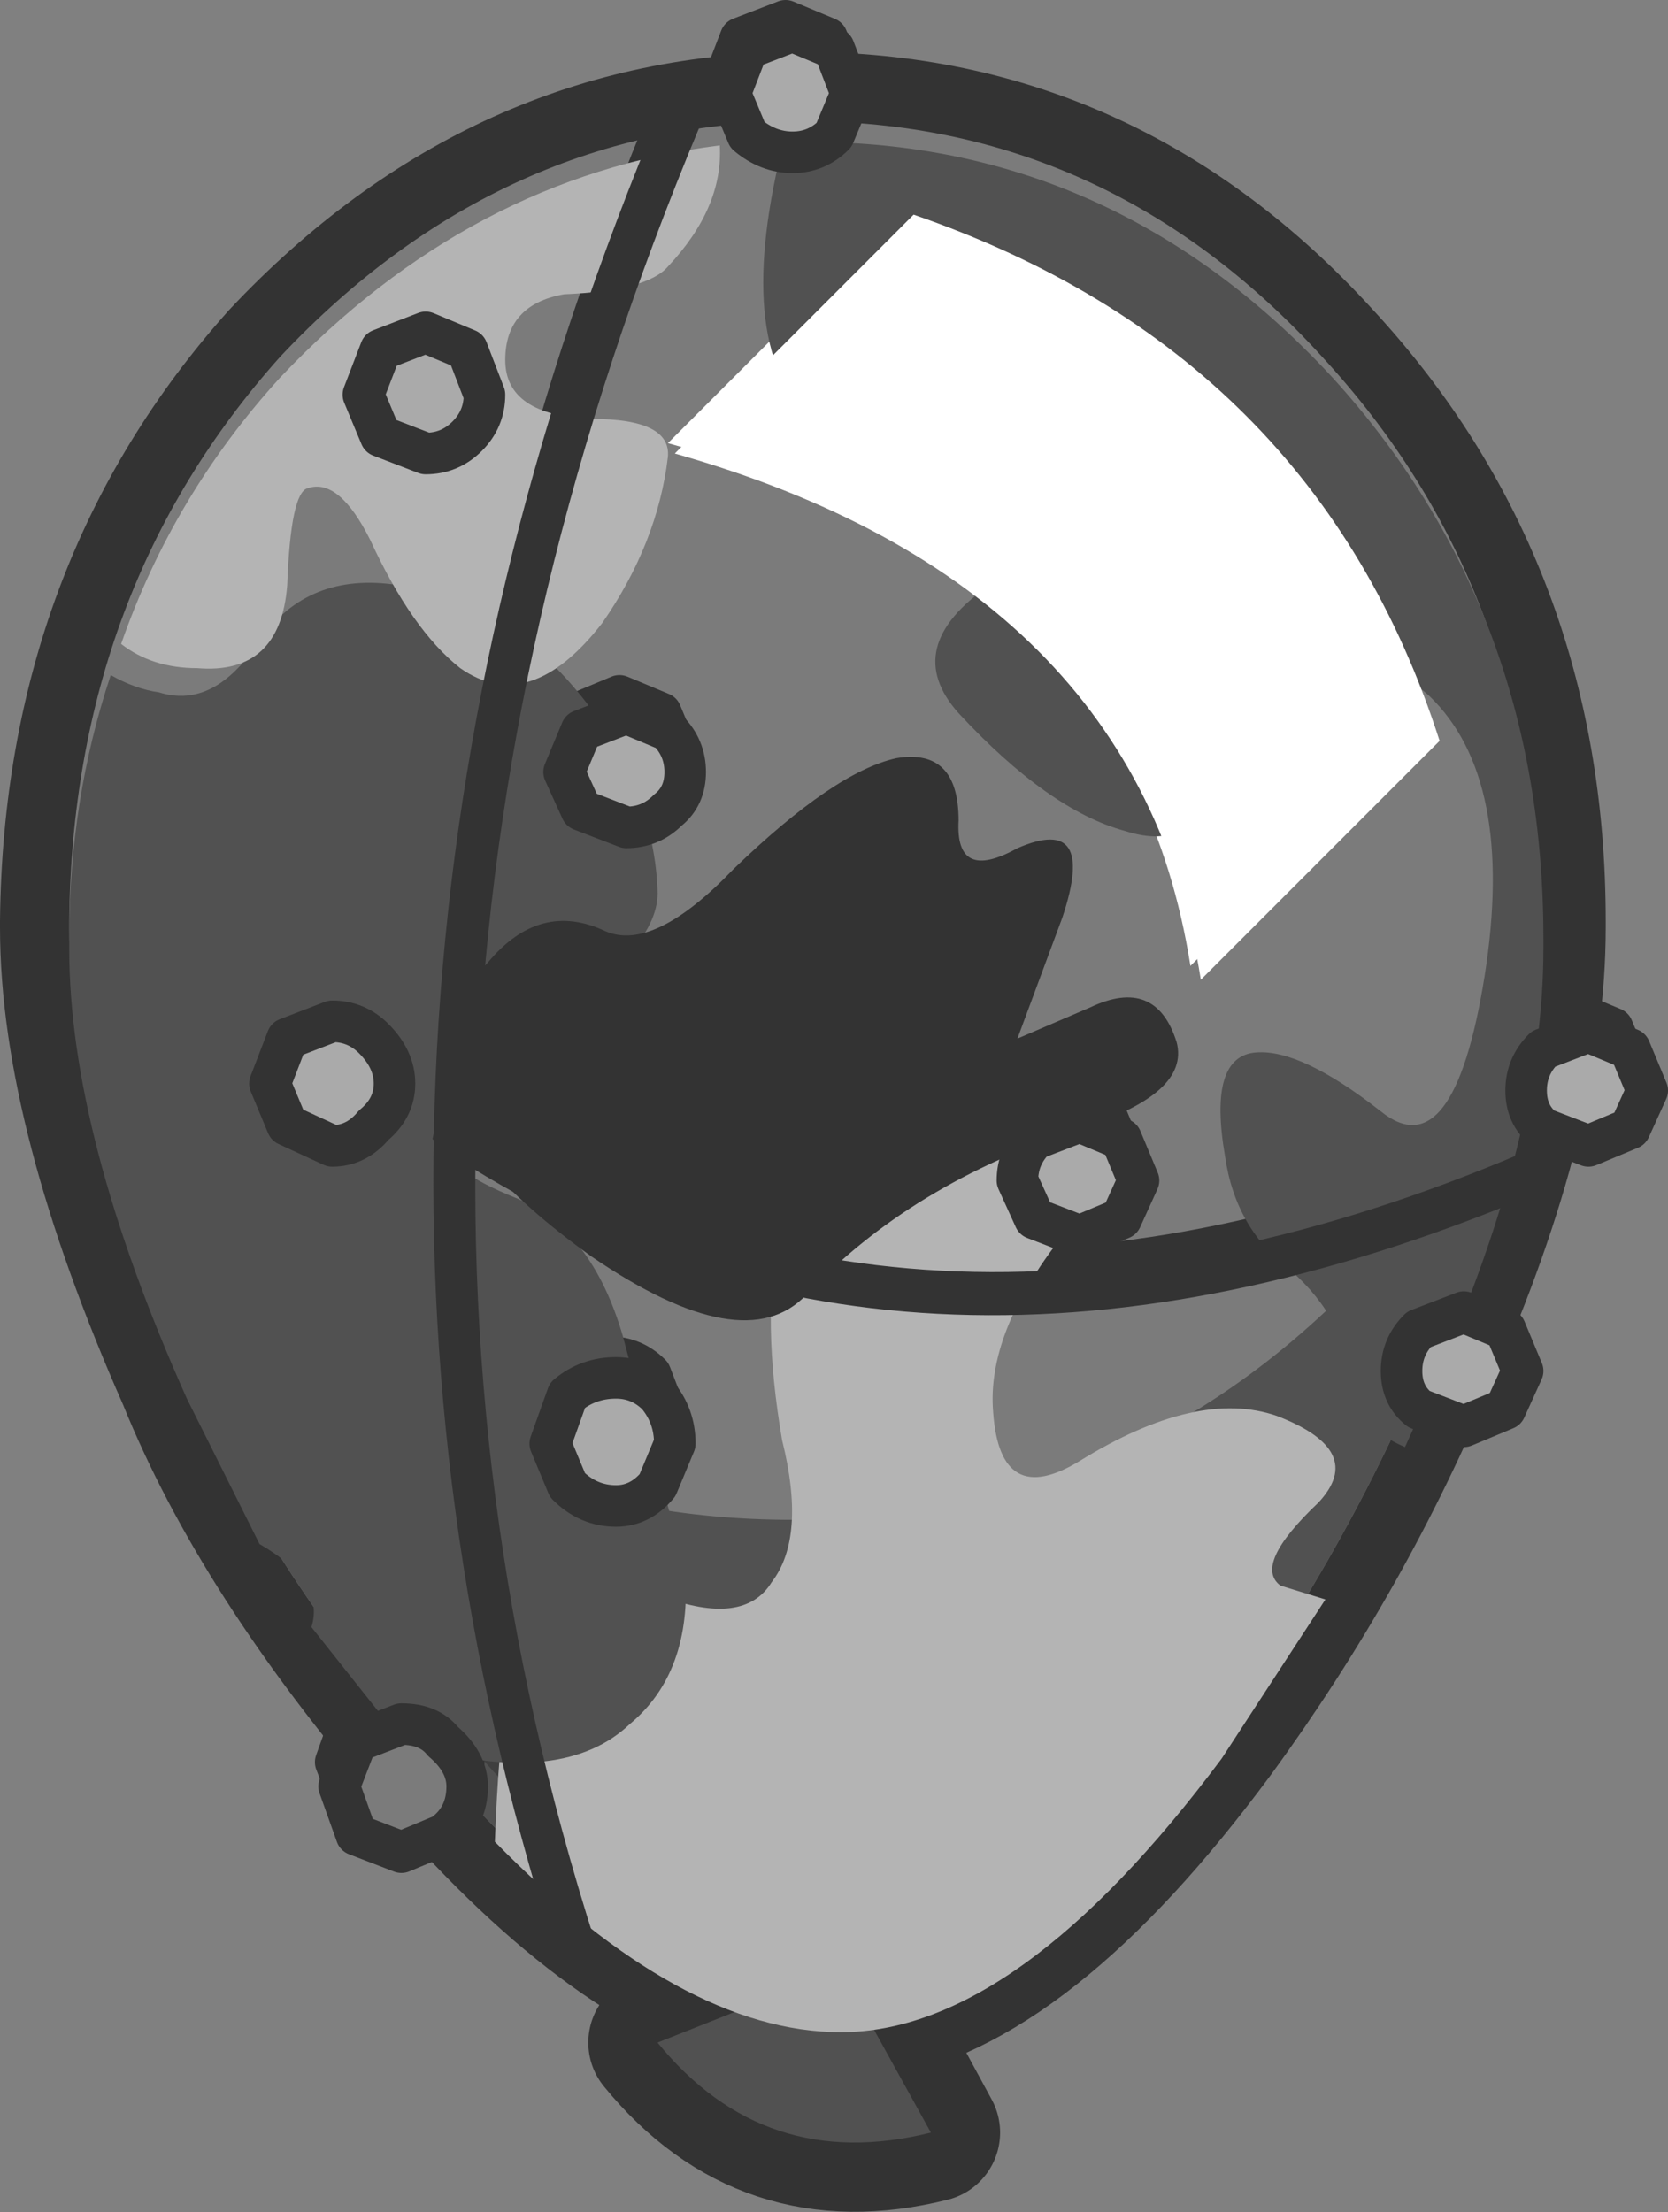 <?xml version="1.0" encoding="UTF-8" standalone="no"?>
<svg xmlns:xlink="http://www.w3.org/1999/xlink" height="31.95px" width="24.1px" xmlns="http://www.w3.org/2000/svg">
  <rect width="100%" height="100%" fill="#808080" stroke="none"/>
  <g transform="matrix(1.0, 0.0, 0.0, 1.0, 11.6, 16.35)">
    <path d="M-1.3 10.6 L-1.55 10.5 -1.4 10.5 -1.3 10.6" fill="#cc0000" fill-rule="evenodd" stroke="none"/>
    <path d="M11.7 -0.35 L11.1 -0.1 Q10.75 -0.1 10.5 -0.35 10.25 -0.55 10.25 -0.9 L10.5 -1.5 Q10.75 -1.75 11.1 -1.75 L11.7 -1.5 11.95 -0.9 11.7 -0.35" fill="#aaaaaa" fill-rule="evenodd" stroke="none"/>
    <path d="M11.7 -0.35 L11.1 -0.1 Q10.75 -0.1 10.5 -0.35 10.25 -0.55 10.25 -0.9 L10.5 -1.5 Q10.75 -1.75 11.1 -1.75 L11.7 -1.5 11.95 -0.9 11.7 -0.35 Z" fill="none" stroke="#333333" stroke-linecap="round" stroke-linejoin="round" stroke-width="0.6"/>
    <path d="M0.35 -14.55 Q0.1 -14.3 -0.25 -14.3 L-0.9 -14.55 -1.15 -15.15 -0.9 -15.8 -0.25 -16.05 0.35 -15.8 0.6 -15.15 0.35 -14.55" fill="#aaaaaa" fill-rule="evenodd" stroke="none"/>
    <path d="M0.35 -14.55 Q0.1 -14.3 -0.25 -14.3 L-0.9 -14.55 -1.15 -15.15 -0.9 -15.8 -0.25 -16.05 0.35 -15.8 0.6 -15.15 0.35 -14.55 Z" fill="none" stroke="#333333" stroke-linecap="round" stroke-linejoin="round" stroke-width="0.6"/>
    <path d="M7.5 -11.2 Q10.6 -7.85 10.6 -3.05 L10.6 -2.95 Q10.6 -0.3 9.05 3.2 7.85 6.1 5.95 8.7 3.25 12.35 0.9 12.7 L1.85 14.45 Q-0.55 15.05 -2.1 13.15 L-0.6 12.6 Q-2.85 12.0 -5.4 9.0 -7.85 6.15 -8.9 3.55 -10.6 -0.3 -10.6 -2.95 L-10.6 -3.05 Q-10.55 -7.85 -7.55 -11.2 -4.35 -14.6 0.0 -14.6 4.4 -14.6 7.5 -11.2 Z" fill="none" stroke="#333333" stroke-linecap="round" stroke-linejoin="round" stroke-width="2.0"/>
    <path d="M0.55 12.1 L1.85 14.45 Q-0.55 15.05 -2.1 13.15 L0.55 12.1" fill="#515151" fill-rule="evenodd" stroke="none"/>
    <path d="M10.6 -2.95 Q10.6 -0.3 9.05 3.2 7.85 6.1 5.95 8.7 3.0 12.7 0.4 12.7 -2.25 12.7 -5.4 9.0 -7.85 6.15 -8.9 3.55 -10.6 -0.3 -10.6 -2.95 L-10.6 -3.05 Q-10.55 -7.85 -7.55 -11.2 -4.35 -14.6 0.0 -14.6 4.4 -14.6 7.5 -11.2 10.6 -7.85 10.6 -3.05 L10.6 -2.95" fill="#7b7b7b" fill-rule="evenodd" stroke="none"/>
    <path d="M0.4 12.7 Q-2.25 12.7 -5.4 9.0 -7.85 6.15 -8.9 3.55 -10.0 1.05 -10.35 -0.9 -9.55 0.85 -8.1 2.3 -4.8 5.6 -0.15 5.6 4.55 5.6 7.85 2.3 9.75 0.4 10.55 -1.9 10.3 0.35 9.05 3.2 7.85 6.1 5.95 8.7 3.0 12.7 0.4 12.7" fill="#515151" fill-rule="evenodd" stroke="none"/>
    <path d="M-4.25 7.4 Q-1.0 11.1 1.7 11.1 L3.2 10.8 Q1.7 12.1 0.3 12.1 -2.05 12.1 -4.85 8.8 -7.05 6.25 -8.0 3.95 -9.5 0.5 -9.5 -1.85 L-9.5 -1.95 -9.35 -3.4 Q-9.1 -1.15 -7.75 1.8 -6.7 4.5 -4.25 7.4" fill="#3f3f3f" fill-rule="evenodd" stroke="none"/>
    <path d="M9.05 -5.85 L5.6 -2.4 Q4.7 -8.1 -1.95 -9.95 L1.5 -13.4 Q7.25 -11.35 9.05 -5.85" fill="#ffffff" fill-rule="evenodd" stroke="none"/>
    <path d="M-1.6 -14.65 Q-7.15 -1.4 -3.05 11.3 L-3.9 10.6 Q-7.55 -1.75 -2.3 -14.55 L-1.6 -14.65" fill="#333333" fill-rule="evenodd" stroke="none"/>
    <path d="M-2.05 -4.9 Q-2.3 -4.65 -2.65 -4.65 L-3.25 -4.9 -3.5 -5.45 -3.25 -6.05 -2.65 -6.3 -2.05 -6.05 -1.8 -5.45 Q-1.8 -5.1 -2.05 -4.9" fill="#aaaaaa" fill-rule="evenodd" stroke="none"/>
    <path d="M-2.05 -4.9 Q-2.3 -4.65 -2.65 -4.65 L-3.25 -4.9 -3.5 -5.45 -3.25 -6.05 -2.65 -6.3 -2.05 -6.05 -1.8 -5.45 Q-1.8 -5.1 -2.05 -4.9 Z" fill="none" stroke="#333333" stroke-linecap="round" stroke-linejoin="round" stroke-width="0.6"/>
    <path d="M-6.25 -0.4 Q-6.5 -0.1 -6.85 -0.1 -7.2 -0.1 -7.5 -0.4 L-7.75 -1.0 -7.5 -1.65 -6.85 -1.9 -6.25 -1.65 -5.95 -1.0 Q-5.95 -0.65 -6.25 -0.4" fill="#aaaaaa" fill-rule="evenodd" stroke="none"/>
    <path d="M-6.25 -0.4 Q-6.5 -0.1 -6.85 -0.1 -7.2 -0.1 -7.5 -0.4 L-7.75 -1.0 -7.5 -1.65 -6.85 -1.9 -6.25 -1.65 -5.95 -1.0 Q-5.95 -0.65 -6.25 -0.4 Z" fill="none" stroke="#333333" stroke-linecap="round" stroke-linejoin="round" stroke-width="0.6"/>
    <path d="M-5.2 9.75 L-5.85 10.0 -6.5 9.75 -6.75 9.1 -6.5 8.4 -5.85 8.15 Q-5.45 8.15 -5.2 8.4 -4.9 8.7 -4.9 9.1 -4.9 9.5 -5.2 9.75" fill="#7b7b7b" fill-rule="evenodd" stroke="none"/>
    <path d="M-5.2 9.75 L-5.85 10.0 -6.5 9.75 -6.75 9.1 -6.5 8.4 -5.85 8.15 Q-5.45 8.15 -5.2 8.4 -4.9 8.7 -4.9 9.1 -4.9 9.5 -5.2 9.75 Z" fill="none" stroke="#333333" stroke-linecap="round" stroke-linejoin="round" stroke-width="0.6"/>
    <path d="M-4.9 -10.25 Q-5.15 -10.0 -5.5 -10.0 L-6.15 -10.25 -6.4 -10.85 -6.15 -11.5 -5.5 -11.75 -4.9 -11.5 -4.65 -10.85 Q-4.65 -10.5 -4.9 -10.25" fill="#aaaaaa" fill-rule="evenodd" stroke="none"/>
    <path d="M-4.9 -10.25 Q-5.15 -10.0 -5.5 -10.0 L-6.15 -10.25 -6.4 -10.85 -6.15 -11.5 -5.5 -11.75 -4.9 -11.5 -4.65 -10.85 Q-4.65 -10.5 -4.9 -10.25 Z" fill="none" stroke="#333333" stroke-linecap="round" stroke-linejoin="round" stroke-width="0.6"/>
    <path d="M-4.9 -0.55 Q1.6 3.65 10.2 0.0 L10.0 0.75 Q1.3 4.25 -5.25 -0.05 L-5.4 -0.2 -5.35 -0.45 -5.15 -0.6 -4.9 -0.55" fill="#333333" fill-rule="evenodd" stroke="none"/>
    <path d="M4.4 0.95 L3.8 1.2 Q3.45 1.2 3.2 0.95 L2.95 0.4 Q2.95 0.05 3.2 -0.2 3.45 -0.45 3.8 -0.45 L4.4 -0.2 4.65 0.4 4.4 0.95" fill="#aaaaaa" fill-rule="evenodd" stroke="none"/>
    <path d="M4.4 0.95 L3.8 1.2 Q3.45 1.2 3.2 0.95 L2.95 0.4 Q2.95 0.05 3.2 -0.2 3.45 -0.45 3.8 -0.45 L4.4 -0.2 4.65 0.4 4.4 0.95 Z" fill="none" stroke="#333333" stroke-linecap="round" stroke-linejoin="round" stroke-width="0.6"/>
    <path d="M9.95 3.7 L9.35 3.95 8.75 3.7 Q8.5 3.5 8.5 3.15 8.5 2.8 8.75 2.55 9.0 2.3 9.35 2.3 9.7 2.3 9.95 2.55 L10.2 3.15 9.95 3.7" fill="#aaaaaa" fill-rule="evenodd" stroke="none"/>
    <path d="M9.95 3.7 L9.35 3.95 8.75 3.7 Q8.5 3.5 8.5 3.15 8.5 2.8 8.75 2.55 9.0 2.3 9.35 2.3 9.7 2.3 9.95 2.55 L10.2 3.15 9.95 3.7 Z" fill="none" stroke="#333333" stroke-linecap="round" stroke-linejoin="round" stroke-width="0.6"/>
    <path d="M-2.2 4.75 Q-2.45 5.05 -2.8 5.05 L-3.45 4.75 -3.7 4.15 -3.45 3.5 -2.8 3.25 Q-2.45 3.25 -2.2 3.5 L-1.95 4.15 Q-1.95 4.5 -2.2 4.75" fill="#aaaaaa" fill-rule="evenodd" stroke="none"/>
    <path d="M-2.2 4.75 Q-2.45 5.05 -2.8 5.05 L-3.45 4.75 -3.7 4.15 -3.45 3.5 -2.8 3.25 Q-2.45 3.25 -2.2 3.5 L-1.95 4.15 Q-1.95 4.5 -2.2 4.75 Z" fill="none" stroke="#333333" stroke-linecap="round" stroke-linejoin="round" stroke-width="0.6"/>
    <path d="M-1.45 10.85 L-1.3 10.85 -1.2 10.95 -1.45 10.85" fill="#cc0000" fill-rule="evenodd" stroke="none"/>
    <path d="M5.75 -5.2 Q5.75 -4.0 4.65 -4.35 3.55 -4.65 2.25 -6.05 1.4 -7.0 2.7 -7.9 3.95 -8.75 3.3 -9.45 2.65 -10.15 2.05 -9.85 1.3 -9.45 0.25 -10.2 -1.0 -11.15 -0.35 -14.0 L-0.2 -14.3 0.1 -14.3 Q4.5 -14.3 7.65 -10.9 10.7 -7.55 10.7 -2.8 L10.7 -2.65 Q10.7 0.05 9.15 3.55 L8.7 4.55 Q8.0 4.25 7.95 3.7 7.85 2.7 7.05 2.0 6.25 1.4 6.1 0.35 5.85 -1.1 6.55 -1.15 7.2 -1.2 8.35 -0.3 9.4 0.55 9.85 -2.25 10.3 -5.1 9.05 -6.3 7.8 -7.4 6.8 -7.0 5.75 -6.55 5.75 -5.2" fill="#515151" fill-rule="evenodd" stroke="none"/>
    <path d="M3.75 1.5 Q2.65 2.9 2.75 4.05 2.85 5.45 4.0 4.75 5.7 3.7 6.85 4.1 8.15 4.6 7.45 5.35 6.5 6.25 6.9 6.55 L7.55 6.75 6.05 9.05 Q3.1 13.0 0.55 13.0 -1.75 13.0 -4.45 10.25 -4.35 7.55 -3.95 7.05 -3.3 6.3 -2.05 6.7 -0.85 7.15 -0.45 6.5 0.05 5.85 -0.3 4.45 -0.6 2.7 -0.35 1.5 0.15 -0.6 1.2 -1.35 2.35 -2.25 3.6 -0.75 4.55 0.45 3.75 1.5" fill="#b4b4b4" fill-rule="evenodd" stroke="none"/>
    <path d="M-9.3 -6.35 Q-8.5 -6.1 -7.85 -7.1 -7.15 -8.1 -5.85 -7.9 -4.2 -7.65 -3.05 -6.1 -2.15 -4.8 -2.1 -3.5 -2.05 -2.65 -3.75 -1.6 -5.45 -0.55 -5.3 0.1 -5.15 0.55 -4.15 0.95 -3.05 1.4 -2.6 2.95 L-1.7 6.35 Q-1.6 7.8 -2.5 8.55 -3.45 9.45 -5.5 8.9 L-6.35 8.65 -5.75 8.85 -7.1 7.15 Q-6.9 6.5 -7.85 5.95 L-8.9 3.85 Q-10.6 0.05 -10.6 -2.65 L-10.6 -2.8 Q-10.6 -4.8 -10.0 -6.6 -9.65 -6.4 -9.3 -6.35" fill="#515151" fill-rule="evenodd" stroke="none"/>
    <path d="M-1.0 -3.8 Q0.45 -5.2 1.35 -5.4 2.25 -5.55 2.25 -4.5 2.2 -3.6 3.1 -4.1 4.25 -4.6 3.75 -3.1 L3.1 -1.35 4.15 -1.8 Q5.1 -2.25 5.4 -1.3 5.6 -0.55 4.0 -0.05 1.55 0.75 0.05 2.35 -0.85 3.3 -3.05 1.8 -5.0 0.4 -5.15 -0.7 -5.25 -1.7 -4.55 -2.45 -3.8 -3.35 -2.85 -2.9 -2.15 -2.6 -1.0 -3.8" fill="#333333" fill-rule="evenodd" stroke="none"/>
    <path d="M-1.2 -14.25 Q-1.15 -13.35 -1.95 -12.5 -2.25 -12.15 -3.45 -12.1 -4.3 -11.95 -4.3 -11.15 -4.3 -10.35 -3.05 -10.3 -1.9 -10.3 -1.95 -9.75 -2.1 -8.5 -2.9 -7.35 -3.95 -6.0 -4.95 -6.7 -5.65 -7.25 -6.25 -8.55 -6.7 -9.45 -7.15 -9.3 -7.4 -9.25 -7.45 -7.9 -7.55 -6.6 -8.75 -6.7 -9.4 -6.7 -9.85 -7.05 -9.1 -9.2 -7.55 -10.9 -4.8 -13.8 -1.2 -14.25" fill="#b4b4b4" fill-rule="evenodd" stroke="none"/>
    <path d="M11.95 -0.05 L11.35 0.2 10.7 -0.05 Q10.45 -0.25 10.45 -0.6 10.45 -0.95 10.7 -1.2 L11.35 -1.45 11.95 -1.2 12.2 -0.6 11.95 -0.05" fill="#aaaaaa" fill-rule="evenodd" stroke="none"/>
    <path d="M11.95 -0.05 L11.35 0.2 10.7 -0.05 Q10.45 -0.25 10.45 -0.6 10.45 -0.95 10.7 -1.2 L11.35 -1.45 11.95 -1.2 12.2 -0.6 11.95 -0.05 Z" fill="none" stroke="#333333" stroke-linecap="round" stroke-linejoin="round" stroke-width="0.6"/>
    <path d="M0.45 -14.4 Q0.2 -14.15 -0.15 -14.15 -0.5 -14.15 -0.8 -14.4 L-1.05 -15.0 -0.8 -15.65 -0.15 -15.9 0.45 -15.65 0.7 -15.0 0.45 -14.4" fill="#aaaaaa" fill-rule="evenodd" stroke="none"/>
    <path d="M0.45 -14.4 Q0.2 -14.15 -0.15 -14.15 -0.5 -14.15 -0.8 -14.4 L-1.05 -15.0 -0.8 -15.65 -0.15 -15.9 0.45 -15.65 0.7 -15.0 0.45 -14.4 Z" fill="none" stroke="#333333" stroke-linecap="round" stroke-linejoin="round" stroke-width="0.6"/>
    <path d="M9.2 -5.65 L5.75 -2.2 Q4.85 -7.9 -1.85 -9.8 L1.6 -13.25 Q7.4 -11.25 9.2 -5.65" fill="#ffffff" fill-rule="evenodd" stroke="none"/>
    <path d="M-1.5 -14.5 Q-7.1 -1.1 -3.0 11.7 L-3.85 10.95 Q-7.5 -1.5 -2.2 -14.4 L-1.5 -14.5" fill="#333333" fill-rule="evenodd" stroke="none"/>
    <path d="M-1.95 -4.65 Q-2.2 -4.4 -2.55 -4.4 L-3.2 -4.65 -3.45 -5.2 -3.2 -5.8 -2.55 -6.05 -1.95 -5.8 Q-1.7 -5.55 -1.7 -5.2 -1.7 -4.85 -1.95 -4.65" fill="#aaaaaa" fill-rule="evenodd" stroke="none"/>
    <path d="M-1.95 -4.65 Q-2.2 -4.4 -2.55 -4.4 L-3.2 -4.65 -3.45 -5.2 -3.2 -5.8 -2.55 -6.05 -1.95 -5.8 Q-1.7 -5.55 -1.7 -5.2 -1.7 -4.85 -1.95 -4.65 Z" fill="none" stroke="#333333" stroke-linecap="round" stroke-linejoin="round" stroke-width="0.6"/>
    <path d="M-6.2 -0.1 Q-6.45 0.2 -6.8 0.2 L-7.45 -0.1 -7.7 -0.7 -7.45 -1.35 -6.8 -1.6 Q-6.45 -1.6 -6.2 -1.35 -5.9 -1.05 -5.9 -0.7 -5.9 -0.35 -6.2 -0.1" fill="#aaaaaa" fill-rule="evenodd" stroke="none"/>
    <path d="M-6.2 -0.1 Q-6.45 0.2 -6.8 0.2 L-7.45 -0.1 -7.7 -0.7 -7.45 -1.35 -6.8 -1.6 Q-6.45 -1.6 -6.2 -1.35 -5.9 -1.05 -5.9 -0.7 -5.9 -0.35 -6.2 -0.1 Z" fill="none" stroke="#333333" stroke-linecap="round" stroke-linejoin="round" stroke-width="0.6"/>
    <path d="M-5.2 10.15 L-5.8 10.4 -6.45 10.15 -6.7 9.45 -6.45 8.8 -5.8 8.55 Q-5.4 8.55 -5.2 8.8 -4.85 9.1 -4.85 9.45 -4.85 9.9 -5.2 10.15" fill="#7b7b7b" fill-rule="evenodd" stroke="none"/>
    <path d="M-5.2 10.15 L-5.8 10.4 -6.45 10.15 -6.7 9.45 -6.45 8.8 -5.8 8.55 Q-5.4 8.55 -5.2 8.8 -4.85 9.1 -4.85 9.45 -4.85 9.9 -5.2 10.15 Z" fill="none" stroke="#333333" stroke-linecap="round" stroke-linejoin="round" stroke-width="0.6"/>
    <path d="M-4.85 -10.05 Q-5.1 -9.8 -5.45 -9.8 L-6.1 -10.05 -6.35 -10.65 -6.1 -11.3 -5.45 -11.55 -4.85 -11.3 -4.6 -10.65 Q-4.6 -10.3 -4.85 -10.05" fill="#aaaaaa" fill-rule="evenodd" stroke="none"/>
    <path d="M-4.85 -10.05 Q-5.1 -9.8 -5.45 -9.8 L-6.1 -10.05 -6.35 -10.65 -6.1 -11.3 -5.45 -11.55 -4.85 -11.3 -4.6 -10.65 Q-4.6 -10.3 -4.85 -10.05 Z" fill="none" stroke="#333333" stroke-linecap="round" stroke-linejoin="round" stroke-width="0.6"/>
    <path d="M-4.85 -0.25 Q1.7 4.0 10.4 0.3 L10.2 1.05 Q1.4 4.6 -5.2 0.25 L-5.35 0.1 -5.3 -0.15 -5.1 -0.3 -4.85 -0.25" fill="#333333" fill-rule="evenodd" stroke="none"/>
    <path d="M4.6 1.25 L4.0 1.5 3.35 1.25 3.1 0.7 Q3.1 0.35 3.35 0.1 L4.0 -0.15 4.6 0.1 4.85 0.7 4.6 1.25" fill="#aaaaaa" fill-rule="evenodd" stroke="none"/>
    <path d="M4.6 1.25 L4.0 1.5 3.35 1.25 3.1 0.7 Q3.1 0.35 3.35 0.1 L4.0 -0.15 4.6 0.1 4.85 0.7 4.6 1.25 Z" fill="none" stroke="#333333" stroke-linecap="round" stroke-linejoin="round" stroke-width="0.6"/>
    <path d="M10.15 4.0 L9.55 4.25 8.9 4.0 Q8.65 3.8 8.65 3.45 8.65 3.1 8.9 2.85 L9.55 2.6 10.15 2.85 10.4 3.45 10.15 4.0" fill="#aaaaaa" fill-rule="evenodd" stroke="none"/>
    <path d="M10.15 4.0 L9.55 4.25 8.9 4.0 Q8.65 3.8 8.65 3.45 8.65 3.1 8.9 2.85 L9.55 2.6 10.15 2.85 10.4 3.45 10.15 4.0 Z" fill="none" stroke="#333333" stroke-linecap="round" stroke-linejoin="round" stroke-width="0.6"/>
    <path d="M-2.1 5.1 Q-2.35 5.4 -2.7 5.4 -3.1 5.4 -3.4 5.1 L-3.65 4.5 -3.4 3.8 Q-3.1 3.55 -2.7 3.55 -2.35 3.55 -2.1 3.8 -1.85 4.1 -1.85 4.5 L-2.1 5.1" fill="#aaaaaa" fill-rule="evenodd" stroke="none"/>
    <path d="M-2.1 5.1 Q-2.35 5.4 -2.7 5.4 -3.1 5.4 -3.4 5.1 L-3.65 4.5 -3.4 3.8 Q-3.1 3.55 -2.7 3.55 -2.35 3.55 -2.1 3.8 -1.85 4.1 -1.85 4.5 L-2.1 5.1 Z" fill="none" stroke="#333333" stroke-linecap="round" stroke-linejoin="round" stroke-width="0.6"/>
  </g>
</svg>

